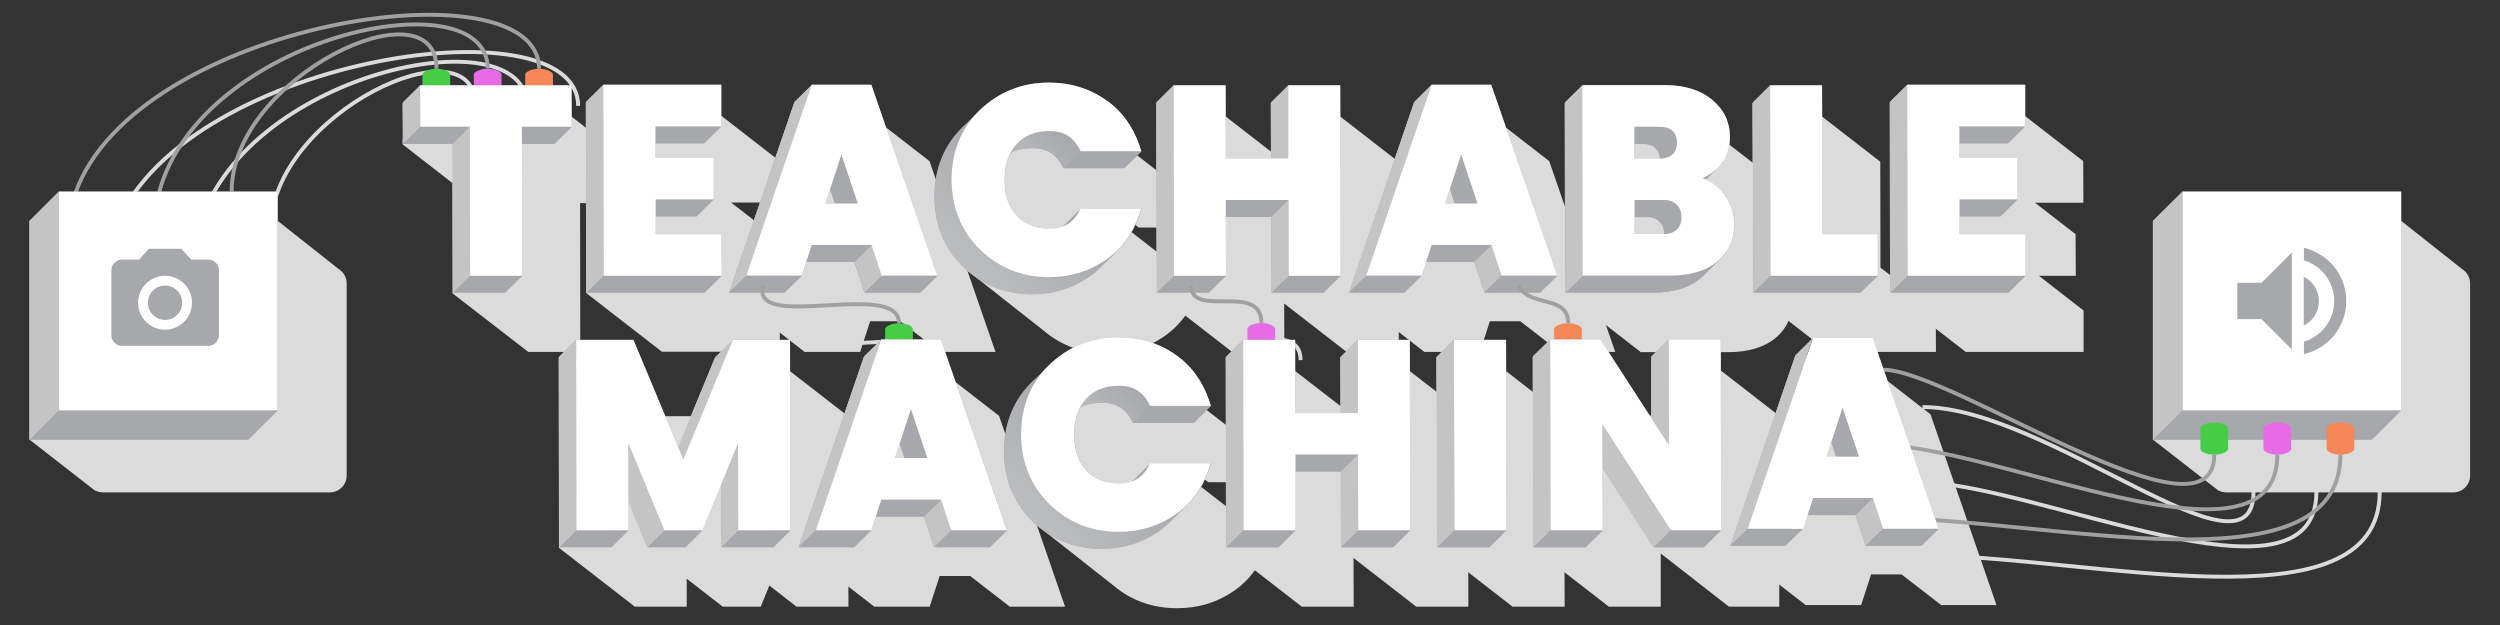 <?xml version="1.0" encoding="utf-8"?>
<!-- Generator: Adobe Illustrator 19.0.0, SVG Export Plug-In . SVG Version: 6.00 Build 0)  -->
<svg version="1.1" id="Layer_1" xmlns="http://www.w3.org/2000/svg" xmlns:xlink="http://www.w3.org/1999/xlink" x="0px" y="0px"
	 viewBox="498 -18.5 1280 320" style="enable-background:new 498 -18.5 1280 320;" xml:space="preserve">
<rect x="498" y="-18.5" width="1280" height="320" fill="#333333" stroke="none"/>
<style type="text/css">
	.st0{fill:#DBDBDB;}
	.st1{fill:#A6A8AB;}
	.st2{fill:#C4C4C4;}
	.st3{fill:none;stroke:#DBDBDB;stroke-width:2;stroke-miterlimit:10;}
	.st4{fill:#FFFFFF;}
	.st5{fill:#F68757;}
	.st6{fill:#E76BE4;}
	.st7{fill:#46CD46;}
	.st8{fill:url(#SVGID_1_);}
	.st9{fill:url(#SVGID_2_);}
	.st10{fill:url(#SVGID_3_);}
	.st11{fill:url(#SVGID_4_);}
	.st12{fill:#A7A9AC;}
	.st13{fill:none;stroke:#A0A0A0;stroke-width:2;stroke-miterlimit:10;}
</style>
<polygon class="st0" points="1409,292.1 1408.8,194.3 1370,164.2 1343.4,164.2 1343.4,194.3 1327.9,194.3 1308.4,164.2 
	1282.7,164.2 1282.9,262 1321.7,292.1 1348.3,292.1 1348.3,264.9 1383.2,292.1 "/>
<path class="st0" d="M1520.2,291.3l-33.8-97.7l-38.8-30.1h-30.4l-33.5,97.7l38.8,30.1h28.4l5.1-15.7h15.6l20.3,15.7L1520.2,291.3
	L1520.2,291.3z"/>
<g>
	<path class="st1" d="M1447.9,163.2l33.8,97.7h-28.5l-5.2-15.7h-30.6l-5.1,15.7h-28.4l33.5-97.7
		C1417.4,163.2,1447.9,163.2,1447.9,163.2z M1424.4,224h16.6l-8.4-25.1L1424.4,224"/>
</g>
<g>
	<polygon class="st1" points="1456.8,154.5 1490.6,252.3 1481.8,260.9 1447.9,163.2 	"/>
</g>
<g>
	<polygon class="st1" points="1449.8,215.3 1440.9,224 1432.7,198.9 1441.4,190.2 	"/>
</g>
<g>
	<polygon class="st1" points="1441.4,190.2 1433.2,215.3 1424.4,224 1432.7,198.9 	"/>
</g>
<g>
	<polygon class="st2" points="1462.1,252.3 1453.2,260.9 1448.1,245.2 1456.8,236.5 	"/>
</g>
<g>
	<polygon class="st1" points="1490.6,252.3 1481.8,260.9 1453.2,260.9 1462.1,252.3 	"/>
</g>
<g>
	<polygon class="st1" points="1456.8,236.5 1448.1,245.2 1417.4,245.2 1426.2,236.5 	"/>
</g>
<g>
	<polygon class="st2" points="1392.8,252.3 1383.9,260.9 1417.4,163.2 1426.2,154.5 	"/>
</g>
<g>
	<polygon class="st1" points="1421.1,252.3 1412.2,260.9 1383.9,260.9 1392.8,252.3 	"/>
</g>
<g id="Layer_2">
</g>
<path class="st0" d="M1249.8,292.1l-0.2-97.5l-38.8-30.1h-26.6l0.1,24.9l-32.2-24.9h-26.6l0.2,97.5l38.8,30.1h26.6l-0.1-24.9
	l32.1,24.9H1249.8z"/>
<g>
	<path class="st0" d="M1727.4,94.6h-127.1v112l33.3,25.9c1.3,0.7,2.8,1.1,4.3,1.1h116.2c4.8,0,8.6-3.9,8.6-8.6v-98.4
		c0-3.1-1.7-5.9-4.3-7.5L1727.4,94.6z"/>
</g>
<polygon class="st0" points="820.4,85.5 820.4,64.3 781.6,34.2 704.1,34.2 704.2,52.3 704.1,52.3 704.1,55.4 729.6,75.2 
	729.7,131.7 768.5,161.7 795.1,161.7 795,85.5 "/>
<path class="st0" d="M897.2,140.5l-22.9-17.8h18.9v-21.3l-20.9-16.2h24.8V63.9l-38.8-30.1h-60.4l0.2,97.7l38.8,30.1h60.4
	L897.2,140.5z"/>
<path class="st0" d="M1007.7,161.7L973.9,64l-38.8-30.1h-30.4l-33.5,97.7l38.8,30.1h28.4l5.1-15.7H959l20.3,15.7L1007.7,161.7
	L1007.7,161.7z"/>
<path class="st0" d="M1325,161.7L1291.2,64l-38.8-30.1H1222l-33.5,97.7l38.8,30.1h28.4l5.1-15.7h15.6l20.3,15.7L1325,161.7
	L1325,161.7z"/>
<path class="st0" d="M1214.2,161.7l-0.2-97.4l-38.8-30.1h-26.6l0.1,24.9l-32.1-24.9H1090l0.2,97.5l38.8,30.1h26.6l-0.1-24.9
	l32.1,24.9h26.6V161.7z"/>
<path class="st0" d="M1365.5,41.6c-6-4.9-14-7.4-23.9-7.4h-42.5l0.2,97.5l38.8,30.1h44.7c10.2,0,18.2-2.4,24-7
	c5.9-4.8,8.9-11.3,8.9-19.3c0-6.3-2.1-11.9-6.1-16.6c-1.6-1.8-3.4-3.4-5.4-4.7c-1.1-1-2.3-1.9-3.5-2.7l-0.1-0.1
	c8.5-4.4,12.9-11.3,12.8-20.6c0-7.7-3.1-14.1-9.2-19.1L1365.5,41.6z"/>
<polygon class="st0" points="1434.2,161.7 1489.2,161.7 1489.1,140.5 1460.8,118.5 1460.7,64.3 1421.9,34.2 1395.2,34.2 
	1395.5,131.7 "/>
<g>
	<g>
		<polygon class="st0" points="1272.4,292.1 1299.1,292.1 1298.8,194.6 1260.1,164.5 1233.4,164.5 1233.6,262 		"/>
	</g>
</g>
<g>
	<path class="st0" d="M640.2,94.6H513.1v112l33.3,25.9c1.3,0.7,2.8,1.1,4.3,1.1h116.2c4.8,0,8.6-3.9,8.6-8.6v-98.4
		c0-3.1-1.7-5.9-4.3-7.5L640.2,94.6z"/>
</g>
<path class="st0" d="M1032.5,150.9c9.1,7.7,20,11.6,32.6,11.6c10.7,0,20.4-2.9,28.7-8.6c8.4-5.7,14.3-13.8,17.6-23.9l0.8-2.6
	l-38.8-30.1h-27.2c0.6-1,1.4-2,2.2-2.9c2.1-2.3,4.6-4,7.4-5.1h13.4l11.9,8.7h31l-0.8-2.6c-3.3-10-9.1-17.9-17.2-23.6l-39.2-30.4
	c-8.4-5.7-18-8.6-28.7-8.6c-13.8,0-25.7,4.7-35.3,14.1s-14.4,21.4-14.4,35.7s4.9,26.4,14.6,35.7L1032.5,150.9z"/>
<path class="st0" d="M1068.1,281.3c9.1,7.7,20,11.6,32.6,11.6c10.7,0,20.4-2.9,28.7-8.6c8.4-5.7,14.3-13.8,17.6-23.9l0.8-2.6
	l-38.8-30.1h-27.2c0.6-1,1.4-2,2.2-2.9c2.1-2.3,4.6-4,7.4-5.1h13.4l11.9,8.7h31l-0.8-2.6c-3.3-10-9.1-17.9-17.2-23.6l-39.2-30.4
	c-8.4-5.7-18-8.6-28.7-8.6c-13.8,0-25.7,4.7-35.3,14.1c-9.6,9.4-14.4,21.4-14.4,35.7s4.9,26.4,14.6,35.7L1068.1,281.3z"/>
<polygon class="st0" points="1541.9,122.7 1560.8,122.7 1560.7,101.4 1539.9,85.3 1564.7,85.3 1564.6,64 1525.8,33.9 1465.5,33.9 
	1465.7,131.7 1504.5,161.7 1564.8,161.7 1564.8,140.5 "/>
<path class="st0" d="M932.4,292.1l-0.2-97.5l-38.8-30.1h-29.3l-12.4,30.1h-25.9l-12.5-30.1H784l0.2,97.5l38.8,30.1h26.6v-14.3
	l18.4,14.3h19.5l4.4-10.8l13.9,10.8H932.4z"/>
<path class="st0" d="M1043.3,292.1l-33.8-97.7l-38.8-30.1h-30.4L906.8,262l38.8,30.1H974l5.1-15.7h15.6l20.3,15.7H1043.3z"/>
<g>
	<g>
		<g>
			<path class="st3" d="M1482.3,265.9c84,0,234.1,39.7,234.1-32.5"/>
		</g>
		<g>
			<path class="st3" d="M1478.2,228.1c61.4,0,205.8,71,205.8,5.2"/>
		</g>
		<g>
			<path class="st3" d="M1482.3,189.9c63.8,0,169.5,94.2,169.5,43.5"/>
		</g>
		<g>
			<path class="st3" d="M908.8,146.7c-6.7,24.3,69.6-3.4,69.6,19.4"/>
		</g>
		<g>
			<path class="st3" d="M1127.9,146.7c0,17.3,36-1.9,36,19.2"/>
		</g>
		<g>
			<path class="st3" d="M1295.6,146.7c5.3,11.7,25.3,4.4,25.3,19.4"/>
		</g>
		<g>
			<path class="st3" d="M556.5,100C587.3,11.6,794-19.6,794,35.7"/>
		</g>
		<g>
			<path class="st3" d="M599.3,100c21-81.2,168.5-112,168.5-64.3"/>
		</g>
		<g>
			<path class="st3" d="M636.6,98.7c0-58.9,104.9-108,104.9-62.9"/>
		</g>
	</g>
</g>
<g>
	<polygon class="st1" points="1712.4,206.7 1600.3,206.7 1600.3,94.6 1615.4,79.6 1727.4,79.6 1727.4,191.7 	"/>
	<rect x="1615.4" y="79.6" class="st4" width="112" height="112"/>
	<polygon class="st2" points="1615.4,79.6 1600.3,94.6 1600.3,206.7 1615.4,191.7 	"/>
</g>
<path class="st5" d="M1696.3,197.8c-3.9,0-7.1,1.6-7.1,3v1v8.5v1c0,1.4,3.2,3,7.1,3s7.1-1.6,7.1-3v-1v-8.5v-1
	C1703.4,199.4,1700.2,197.8,1696.3,197.8z"/>
<path class="st5" d="M1300.8,147c-3.9,0-7.1,1.6-7.1,3v1v8.5v1c0,1.4,3.2,3,7.1,3c3.9,0,7.1-1.6,7.1-3v-1V151v-1
	C1308,148.6,1304.8,147,1300.8,147z"/>
<path class="st6" d="M1664,197.8c-3.9,0-7.1,1.6-7.1,3v1v8.5v1c0,1.4,3.2,3,7.1,3s7.1-1.6,7.1-3v-1v-8.5v-1
	C1671.1,199.4,1668,197.8,1664,197.8z"/>
<path class="st6" d="M1143.8,146.9c-3.9,0-7.1,1.6-7.1,3v1v8.5v1c0,1.4,3.2,3,7.1,3c3.9,0,7.1-1.6,7.1-3v-1v-8.5v-1
	C1150.9,148.5,1147.7,146.9,1143.8,146.9z"/>
<path class="st7" d="M1631.7,197.8c-3.9,0-7.1,1.6-7.1,3v1v8.5v1c0,1.4,3.2,3,7.1,3s7.1-1.6,7.1-3v-1v-8.5v-1
	C1638.9,199.4,1635.7,197.8,1631.7,197.8z"/>
<path class="st5" d="M774,16.7c-3.9,0-7.1,1.6-7.1,3v1v8.5v1c0,1.4,3.2,3,7.1,3s7.1-1.6,7.1-3v-1v-8.5v-1
	C781.1,18.3,777.9,16.7,774,16.7z"/>
<path class="st6" d="M747.7,16.7c-3.9,0-7.1,1.6-7.1,3v1v8.5v1c0,1.4,3.2,3,7.1,3c3.9,0,7.1-1.6,7.1-3v-1v-8.5v-1
	C754.8,18.3,751.6,16.7,747.7,16.7z"/>
<path class="st7" d="M721.4,16.7c-3.9,0-7.1,1.6-7.1,3v1v8.5v1c0,1.4,3.2,3,7.1,3c3.9,0,7.1-1.6,7.1-3v-1v-8.5v-1
	C728.6,18.3,725.4,16.7,721.4,16.7z"/>
<path class="st7" d="M958.3,147c-3.9,0-7.1,1.6-7.1,3v1v8.5v1c0,1.4,3.2,3,7.1,3s7.1-1.6,7.1-3v-1V151v-1
	C965.4,148.6,962.2,147,958.3,147z"/>
<path id="XMLID_1_" class="st1" d="M1643.5,126.3v18.6h12.4l15.5,15.5v-49.6l-15.5,15.5L1643.5,126.3L1643.5,126.3z M1685.3,135.7
	c0-5.5-3.2-10.2-7.8-12.5v25C1682.2,145.9,1685.3,141.1,1685.3,135.7z M1677.6,108.4v6.4c9,2.7,15.5,11,15.5,20.8
	s-6.5,18.2-15.5,20.8v6.4c12.4-2.8,21.7-13.9,21.7-27.2S1690,111.3,1677.6,108.4z"/>
<g>
	<polygon class="st1" points="781.8,33.9 781.9,55.1 756.4,55.1 756.6,131.3 729.9,131.3 729.8,55.1 704.4,55.1 704.3,33.9 	"/>
</g>
<g>
	<polygon class="st1" points="790.6,25.2 790.7,46.4 781.9,55.1 781.8,33.9 	"/>
</g>
<g>
	<polygon class="st1" points="790.7,46.4 781.9,55.1 756.4,55.1 765.2,46.4 	"/>
</g>
<g>
	<polygon class="st1" points="713.1,25.2 790.6,25.2 781.8,33.9 704.3,33.9 	"/>
</g>
<g>
	<polygon class="st1" points="738.6,46.4 729.8,55.1 704.4,55.1 713.2,46.4 	"/>
</g>
<g>
	<polygon class="st2" points="713.2,46.4 704.4,55.1 704.3,33.9 713.1,25.2 	"/>
</g>
<g>
	<polygon class="st1" points="765.2,46.4 765.4,122.7 756.6,131.3 756.4,55.1 	"/>
</g>
<g>
	<polygon class="st1" points="765.4,122.7 756.6,131.3 729.9,131.3 738.7,122.7 	"/>
</g>
<g>
	<polygon class="st2" points="738.7,122.7 729.9,131.3 729.8,55.1 738.6,46.4 	"/>
</g>
<g>
	<polygon class="st1" points="858.5,33.6 858.5,54.9 824.8,54.9 824.8,71 854.6,71 854.6,92.3 824.9,92.3 824.9,110.1 858.6,110.1 
		858.7,131.3 798.3,131.3 798.1,33.6 	"/>
</g>
<g>
	<polygon class="st1" points="867.3,24.9 867.3,46.2 858.5,54.9 858.5,33.6 	"/>
</g>
<g>
	<polygon class="st1" points="867.3,46.2 858.5,54.9 824.8,54.9 833.6,46.2 	"/>
</g>
<g>
	<polygon class="st1" points="806.9,24.9 867.3,24.9 858.5,33.6 798.1,33.6 	"/>
</g>
<g>
	<polygon class="st1" points="863.4,62.4 863.4,83.6 854.6,92.3 854.6,71 	"/>
</g>
<g>
	<polygon class="st1" points="833.6,46.2 833.6,62.4 824.8,71 824.8,54.9 	"/>
</g>
<g>
	<polygon class="st1" points="833.6,62.4 863.4,62.4 854.6,71 824.8,71 	"/>
</g>
<g>
	<polygon class="st1" points="863.4,83.6 854.6,92.3 824.9,92.3 833.7,83.6 	"/>
</g>
<g>
	<polygon class="st1" points="867.4,101.4 867.5,122.7 858.7,131.3 858.6,110.1 	"/>
</g>
<g>
	<polygon class="st1" points="833.7,101.4 867.4,101.4 858.6,110.1 824.9,110.1 	"/>
</g>
<g>
	<polygon class="st1" points="833.7,83.6 833.7,101.4 824.9,110.1 824.9,92.3 	"/>
</g>
<g>
	<polygon class="st1" points="867.5,122.7 858.7,131.3 798.3,131.3 807.1,122.7 	"/>
</g>
<g>
	<polygon class="st2" points="807.1,122.7 798.3,131.3 798.1,33.6 806.9,24.9 	"/>
</g>
<g>
	<path class="st1" d="M1026.3,32.5c10.7,0,20.4,2.9,28.7,8.6c8.4,5.7,14.3,13.8,17.7,23.9l0.8,2.6h-31l-0.6-1.1
		c-3.2-6.2-8.2-9.2-15.3-9.2c-7.3,0-12.8,2.2-16.9,6.7c-4.1,4.5-6.2,10.6-6.2,18.3c0,7.6,2.1,13.8,6.2,18.3c4.1,4.5,9.7,6.7,17,6.7
		c7.1,0,12-3,15.2-9.2l0.5-1.1h31l-0.8,2.6c-3.3,10.1-9.2,18.2-17.6,23.9c-8.3,5.7-18,8.6-28.7,8.6c-13.8,0-25.7-4.7-35.3-14.1
		s-14.5-21.4-14.6-35.7c0-14.3,4.8-26.4,14.4-35.7C1000.6,37.3,1012.5,32.5,1026.3,32.5z"/>
</g>
<g>
	<polygon class="st1" points="1081.5,56.4 1082.4,59 1073.6,67.6 1072.7,65.1 	"/>
</g>
<g>
	<path class="st1" d="M1035.1,23.8c10.7,0,20.4,2.9,28.7,8.6c8.4,5.7,14.3,13.8,17.7,23.9l-8.8,8.7c-3.3-10.1-9.3-18.2-17.7-23.9
		s-18-8.6-28.7-8.6L1035.1,23.8z"/>
</g>
<g>
	<polygon class="st1" points="1082.4,59 1073.6,67.6 1042.6,67.6 1051.4,59 	"/>
</g>
<g>
	<polygon class="st1" points="1082.5,88.3 1081.6,90.9 1072.8,99.6 1073.7,97 	"/>
</g>
<linearGradient id="SVGID_1_" gradientUnits="userSpaceOnUse" x1="1019.704" y1="210.024" x2="1043.183" y2="233.503" gradientTransform="matrix(1 0 0 -1 0 282.38)">
	<stop  offset="0" style="stop-color:#BBBDBF"/>
	<stop  offset="1" style="stop-color:#A6A8AB"/>
</linearGradient>
<path class="st8" d="M1050.8,57.9c-3.2-6.2-8.2-9.2-15.3-9.2c-6.9,0-12.2,1.9-16.2,5.9l-8.8,8.7c4-4,9.3-5.9,16.2-5.9
	c7.1,0,12,3,15.3,9.2l0.6,1.1l8.8-8.7L1050.8,57.9z"/>
<g>
	<polygon class="st1" points="1051.5,88.3 1082.5,88.3 1073.7,97 1042.7,97 	"/>
</g>
<g>
	<polygon class="st1" points="1050.9,89.4 1042.1,98.1 1042.7,97 1051.5,88.3 	"/>
</g>
<g>
	<path class="st1" d="M999.8,37.9c9.6-9.3,21.4-14.1,35.3-14.1l-8.8,8.7c-13.8,0-25.7,4.7-35.3,14.1C993.7,44,997.2,40.5,999.8,37.9
		z"/>
</g>
<g>
	<path class="st1" d="M1061.4,118.4c5.2-5.1,9-11.4,11.4-18.8l8.8-8.7c-2.4,7.4-6.2,13.7-11.4,18.8
		C1067.6,112.4,1064.1,115.8,1061.4,118.4z"/>
</g>
<g>
	<path class="st1" d="M1047.5,94.2l-8.8,8.7c1.3-1.3,2.5-2.9,3.4-4.8l8.8-8.7C1049.9,91.3,1048.8,92.9,1047.5,94.2z"/>
</g>
<g>
	<path class="st1" d="M1019.4,54.6c-0.3,0.3-0.5,0.5-0.8,0.8c-4.1,4.5-6.2,10.6-6.2,18.3c0,7.6,2.1,13.8,6.2,18.3
		c4.1,4.5,9.7,6.7,17,6.7c4.9,0,8.8-1.4,11.8-4.4l-8.8,8.7c-3,3-6.9,4.4-11.8,4.4c-7.3,0-12.8-2.2-17-6.7
		c-4.1-4.5-6.2-10.6-6.2-18.3c0-7.6,2.1-13.8,6.2-18.3c0.2-0.3,0.5-0.5,0.8-0.8C1013.2,60.7,1016.8,57.2,1019.4,54.6z"/>
</g>
<g>
	
		<linearGradient id="SVGID_2_" gradientUnits="userSpaceOnUse" x1="990.971" y1="164.545" x2="1035.323" y2="208.897" gradientTransform="matrix(1 0 0 -1 0 282.38)">
		<stop  offset="0" style="stop-color:#BBBDBF"/>
		<stop  offset="1" style="stop-color:#A6A8AB"/>
	</linearGradient>
	<path class="st9" d="M1070.2,109.8l-8.8,8.7c-1.9,1.9-3.9,3.6-6.2,5.1c-8.3,5.7-18,8.6-28.7,8.6c-13.8,0-25.7-4.7-35.3-14.1
		c-9.6-9.4-14.5-21.4-14.6-35.7c0-14.3,4.8-26.4,14.4-35.7l8.8-8.7c-9.6,9.4-14.4,21.4-14.4,35.7s4.9,26.4,14.6,35.7
		c9.6,9.4,21.5,14.1,35.3,14.1c10.7,0,20.4-2.9,28.7-8.6C1066.3,113.3,1068.3,111.6,1070.2,109.8z"/>
</g>
<g>
	<path class="st1" d="M935.3,33.6l33.8,97.7h-28.5l-5.2-15.7h-30.6l-5.1,15.7h-28.4l33.5-97.7C904.8,33.6,935.3,33.6,935.3,33.6z
		 M911.8,94.4h16.6L920,69.3L911.8,94.4"/>
</g>
<g>
	<polygon class="st1" points="913.7,24.9 944.1,24.9 935.3,33.6 904.9,33.6 	"/>
</g>
<g>
	<polygon class="st1" points="944.1,24.9 977.9,122.7 969.2,131.3 935.3,33.6 	"/>
</g>
<g>
	<polygon class="st1" points="937.2,85.7 928.4,94.4 920,69.3 928.8,60.6 	"/>
</g>
<g>
	<polygon class="st1" points="928.8,60.6 920.6,85.7 911.8,94.4 920,69.3 	"/>
</g>
<g>
	<polygon class="st1" points="920.6,85.7 937.2,85.7 928.4,94.4 911.8,94.4 	"/>
</g>
<g>
	<polygon class="st2" points="949.5,122.7 940.7,131.3 935.5,115.6 944.3,106.9 	"/>
</g>
<g>
	<polygon class="st1" points="977.9,122.7 969.2,131.3 940.7,131.3 949.5,122.7 	"/>
</g>
<g>
	<polygon class="st1" points="944.3,106.9 935.5,115.6 904.8,115.6 913.6,106.9 	"/>
</g>
<g>
	<polygon class="st1" points="913.6,106.9 908.5,122.7 899.7,131.3 904.8,115.6 	"/>
</g>
<g>
	<polygon class="st2" points="880.1,122.7 871.3,131.3 904.9,33.6 913.7,24.9 	"/>
</g>
<g>
	<polygon class="st1" points="908.5,122.7 899.7,131.3 871.3,131.3 880.1,122.7 	"/>
</g>
<g>
	<polygon class="st1" points="1175.4,33.9 1175.6,131.3 1149,131.3 1148.9,92.6 1116.9,92.6 1116.9,131.3 1090.3,131.3 1090.1,33.9 
		1116.7,33.9 1116.8,71.3 1148.9,71.3 1148.8,33.9 	"/>
</g>
<g>
	<polygon class="st1" points="1157.6,25.2 1184.2,25.2 1175.4,33.9 1148.8,33.9 	"/>
</g>
<g>
	<polygon class="st2" points="1157.6,62.6 1148.9,71.3 1148.8,33.9 1157.6,25.2 	"/>
</g>
<g>
	<polygon class="st1" points="1098.9,25.2 1125.5,25.2 1116.7,33.9 1090.1,33.9 	"/>
</g>
<g>
	<polygon class="st1" points="1125.6,62.6 1157.6,62.6 1148.9,71.3 1116.8,71.3 	"/>
</g>
<g>
	<polygon class="st1" points="1125.5,25.2 1125.6,62.6 1116.8,71.3 1116.7,33.9 	"/>
</g>
<g>
	<polygon class="st1" points="1184.2,25.2 1184.4,122.7 1175.6,131.3 1175.4,33.9 	"/>
</g>
<g>
	<polygon class="st1" points="1157.7,83.9 1148.9,92.6 1116.9,92.6 1125.6,83.9 	"/>
</g>
<g>
	<polygon class="st1" points="1184.4,122.7 1175.6,131.3 1149,131.3 1157.8,122.7 	"/>
</g>
<g>
	<polygon class="st2" points="1157.8,122.7 1149,131.3 1148.9,92.6 1157.7,83.9 	"/>
</g>
<g>
	<polygon class="st1" points="1125.6,83.9 1125.7,122.7 1116.9,131.3 1116.9,92.6 	"/>
</g>
<g>
	<polygon class="st1" points="1125.7,122.7 1116.9,131.3 1090.3,131.3 1099.1,122.7 	"/>
</g>
<g>
	<polygon class="st2" points="1099.1,122.7 1090.3,131.3 1090.1,33.9 1098.9,25.2 	"/>
</g>
<g>
	<path class="st1" d="M1252.7,33.6l33.8,97.7H1258l-5.2-15.7h-30.6l-5.1,15.7h-28.4l33.5-97.7C1222.2,33.6,1252.7,33.6,1252.7,33.6z
		 M1229.2,94.4h16.6l-8.4-25.1L1229.2,94.4"/>
</g>
<g>
	<polygon class="st1" points="1231,24.9 1261.5,24.9 1252.7,33.6 1222.2,33.6 	"/>
</g>
<g>
	<polygon class="st1" points="1261.5,24.9 1295.3,122.7 1286.5,131.3 1252.7,33.6 	"/>
</g>
<g>
	<polygon class="st1" points="1254.5,85.7 1245.7,94.4 1237.4,69.3 1246.2,60.6 	"/>
</g>
<g>
	<polygon class="st1" points="1246.2,60.6 1237.9,85.7 1229.2,94.4 1237.4,69.3 	"/>
</g>
<g>
	<polygon class="st1" points="1237.9,85.7 1254.5,85.7 1245.7,94.4 1229.2,94.4 	"/>
</g>
<g>
	<polygon class="st2" points="1266.8,122.7 1258,131.3 1252.8,115.6 1261.6,106.9 	"/>
</g>
<g>
	<polygon class="st1" points="1295.3,122.7 1286.5,131.3 1258,131.3 1266.8,122.7 	"/>
</g>
<g>
	<polygon class="st1" points="1261.6,106.9 1252.8,115.6 1222.2,115.6 1231,106.9 	"/>
</g>
<g>
	<polygon class="st1" points="1231,106.9 1225.8,122.7 1217,131.3 1222.2,115.6 	"/>
</g>
<g>
	<polygon class="st2" points="1197.5,122.7 1188.7,131.3 1222.2,33.6 1231,24.9 	"/>
</g>
<g>
	<polygon class="st1" points="1225.8,122.7 1217,131.3 1188.7,131.3 1197.5,122.7 	"/>
</g>
<g>
	<path class="st1" d="M1371,88.4c4,4.7,6.1,10.3,6.1,16.6c0,8-3,14.5-8.9,19.3c-5.8,4.7-13.8,7-24,7h-44.7l-0.2-97.5h42.5
		c9.9,0,17.9,2.5,23.9,7.4c6.1,5,9.2,11.4,9.2,19.1c0,9.6-4.6,16.7-13.9,21.1C1365,82.9,1368.3,85.2,1371,88.4z M1347.7,107.8
		c1.6-1.5,2.4-3.5,2.4-6.3s-0.8-4.9-2.4-6.5c-1.6-1.6-3.6-2.4-6.2-2.4h-15.4V110h15.2C1343.9,110.1,1346,109.3,1347.7,107.8
		 M1326,55.1v16.3h13c2.8,0,5-0.7,6.6-2.1c1.5-1.3,2.3-3.3,2.3-6c0-2.8-0.8-4.8-2.3-6.1c-1.6-1.4-3.8-2.1-6.6-2.1H1326"/>
</g>
<g>
	<path class="st1" d="M1368.6,76.2c4.2-4.1,6.3-9.4,6.3-15.9c0-7.7-3.1-14.1-9.2-19.1c-6-4.9-14-7.4-23.9-7.4l8.8-8.7
		c9.9,0,17.9,2.5,23.9,7.4c6.1,5,9.2,11.4,9.2,19.1c0,6.5-2.1,11.8-6.3,15.9C1374.8,70.2,1371.3,73.6,1368.6,76.2z"/>
</g>
<g>
	<path class="st1" d="M1377.4,67.6l-8.8,8.7c-2,2-4.6,3.7-7.6,5.2l8.8-8.7C1372.9,71.3,1375.4,69.6,1377.4,67.6z"/>
</g>
<g>
	<path class="st1" d="M1369.8,72.7c3.9,1.5,7.3,3.8,10,7l-8.8,8.7c-2.7-3.2-6.1-5.5-10-7C1363.7,78.8,1367.2,75.3,1369.8,72.7z"/>
</g>
<g>
	<path class="st1" d="M1354.7,60.4l-8.8,8.7c1.3-1.3,2-3.2,1.9-5.7c0-2.8-0.8-4.8-2.3-6.1c-1.6-1.4-3.8-2.1-6.6-2.1l8.8-8.7
		c2.8,0,5,0.7,6.6,2.1c1.6,1.3,2.3,3.4,2.3,6.1C1356.7,57.2,1356,59.1,1354.7,60.4z"/>
</g>
<g>
	<polygon class="st1" points="1347.7,46.4 1338.9,55.1 1326,55.1 1334.8,46.4 	"/>
</g>
<g>
	<path class="st1" d="M1345.9,69.1c-0.1,0.1-0.2,0.2-0.3,0.3c-1.6,1.4-3.8,2.1-6.6,2.1l8.8-8.7c2.8,0,5-0.7,6.6-2.1
		c0.1-0.1,0.2-0.2,0.3-0.3C1352.1,63,1348.6,66.5,1345.9,69.1z"/>
</g>
<g>
	<polygon class="st1" points="1308.1,25.2 1350.6,25.2 1341.8,33.9 1299.3,33.9 	"/>
</g>
<g>
	<polygon class="st1" points="1334.8,46.4 1334.9,62.8 1326.1,71.4 1326,55.1 	"/>
</g>
<g>
	<polygon class="st1" points="1334.9,62.8 1347.8,62.8 1339,71.4 1326.1,71.4 	"/>
</g>
<g>
	<path class="st1" d="M1370.2,122.6c4.6-4.6,7-10.5,7-17.6c0-6.3-2.1-11.9-6.1-16.6l8.8-8.7c4,4.7,6.1,10.3,6.1,16.6
		c0,7.1-2.3,13-7,17.6C1376.3,116.5,1372.8,120,1370.2,122.6z"/>
</g>
<g>
	<path class="st1" d="M1356.7,98.9l-8.8,8.7c1.5-1.5,2.2-3.5,2.2-6.1c0-2.8-0.8-4.9-2.4-6.5c-1.6-1.6-3.6-2.4-6.2-2.4l8.8-8.7
		c2.6,0,4.6,0.8,6.2,2.4c1.6,1.6,2.4,3.7,2.4,6.5C1358.9,95.5,1358.2,97.5,1356.7,98.9z"/>
</g>
<g>
	<path class="st1" d="M1347.9,107.6c-0.1,0.1-0.1,0.1-0.2,0.2l8.8-8.7c0.1-0.1,0.1-0.1,0.2-0.2C1354,101.5,1350.5,105,1347.9,107.6z
		"/>
</g>
<g>
	<polygon class="st1" points="1350.3,84 1341.5,92.7 1326.1,92.7 1334.9,84 	"/>
</g>
<g>
	<path class="st1" d="M1350.1,101.4c2.6,0,4.7-0.7,6.4-2.3l-8.8,8.7c-1.7,1.5-3.8,2.3-6.4,2.3L1350.1,101.4z"/>
</g>
<g>
	<polygon class="st1" points="1334.9,84 1334.9,101.4 1326.2,110.1 1326.1,92.7 	"/>
</g>
<g>
	<polygon class="st1" points="1334.9,101.4 1350.1,101.4 1341.3,110.1 1326.2,110.1 	"/>
</g>
<g>
	<path class="st1" d="M1379,113.9l-8.8,8.7c-0.6,0.6-1.2,1.2-1.9,1.7c-5.8,4.7-13.8,7-24,7l8.8-8.7c10.2,0,18.2-2.4,24-7
		C1377.7,115.1,1378.4,114.5,1379,113.9z"/>
</g>
<g>
	<polygon class="st1" points="1353.1,122.7 1344.3,131.3 1299.6,131.3 1308.4,122.7 	"/>
</g>
<g>
	<polygon class="st2" points="1308.4,122.7 1299.6,131.3 1299.3,33.9 1308.1,25.2 	"/>
</g>
<g>
	<polygon class="st1" points="1422.1,33.9 1422.3,110.1 1450.6,110.1 1450.6,131.3 1395.7,131.3 1395.5,33.9 	"/>
</g>
<g>
	<polygon class="st1" points="1404.3,25.2 1430.9,25.2 1422.1,33.9 1395.5,33.9 	"/>
</g>
<g>
	<polygon class="st1" points="1459.4,101.4 1459.4,122.7 1450.6,131.3 1450.6,110.1 	"/>
</g>
<g>
	<polygon class="st1" points="1430.9,25.2 1431.1,101.4 1422.3,110.1 1422.1,33.9 	"/>
</g>
<g>
	<polygon class="st1" points="1431.1,101.4 1459.4,101.4 1450.6,110.1 1422.3,110.1 	"/>
</g>
<g>
	<polygon class="st1" points="1459.4,122.7 1450.6,131.3 1395.7,131.3 1404.5,122.7 	"/>
</g>
<g>
	<polygon class="st2" points="1404.5,122.7 1395.7,131.3 1395.5,33.9 1404.3,25.2 	"/>
</g>
<g>
	<polygon class="st1" points="1526.1,33.6 1526.1,54.9 1492.4,54.9 1492.4,71 1522.2,71 1522.2,92.3 1492.5,92.3 1492.5,110.1 
		1526.3,110.1 1526.3,131.3 1465.9,131.3 1465.7,33.6 	"/>
</g>
<g>
	<polygon class="st1" points="1534.9,24.9 1534.9,46.2 1526.1,54.9 1526.1,33.6 	"/>
</g>
<g>
	<polygon class="st1" points="1534.9,46.2 1526.1,54.9 1492.4,54.9 1501.2,46.2 	"/>
</g>
<g>
	<polygon class="st1" points="1474.5,24.9 1534.9,24.9 1526.1,33.6 1465.7,33.6 	"/>
</g>
<g>
	<polygon class="st1" points="1531,62.4 1531,83.6 1522.2,92.3 1522.2,71 	"/>
</g>
<g>
	<polygon class="st1" points="1501.2,46.2 1501.2,62.4 1492.4,71 1492.4,54.9 	"/>
</g>
<g>
	<polygon class="st1" points="1501.2,62.4 1531,62.4 1522.2,71 1492.4,71 	"/>
</g>
<g>
	<polygon class="st1" points="1531,83.6 1522.2,92.3 1492.5,92.3 1501.3,83.6 	"/>
</g>
<g>
	<polygon class="st1" points="1535.1,101.4 1535.1,122.7 1526.3,131.3 1526.3,110.1 	"/>
</g>
<g>
	<polygon class="st1" points="1501.3,101.4 1535.1,101.4 1526.3,110.1 1492.5,110.1 	"/>
</g>
<g>
	<polygon class="st1" points="1501.3,83.6 1501.3,101.4 1492.5,110.1 1492.5,92.3 	"/>
</g>
<g>
	<polygon class="st1" points="1535.1,122.7 1526.3,131.3 1465.9,131.3 1474.7,122.7 	"/>
</g>
<g>
	<polygon class="st2" points="1474.7,122.7 1465.9,131.3 1465.7,33.6 1474.5,24.9 	"/>
</g>
<g>
	<polygon class="st1" points="876,253 867.3,261.7 867.2,216.9 875.9,208.3 	"/>
</g>
<g>
	<polygon class="st2" points="893.7,164.2 893.9,261.7 867.3,261.7 867.2,216.9 848.9,261.7 829.4,261.7 810.9,216.9 811,261.7 
		784.4,261.7 784.2,164.2 813.5,164.2 839.1,225.5 864.4,164.2 	"/>
</g>
<g>
	<polygon class="st1" points="873.2,155.5 902.5,155.5 893.7,164.2 864.4,164.2 	"/>
</g>
<g>
	<polygon class="st1" points="902.5,155.5 902.7,253 893.9,261.7 893.7,164.2 	"/>
</g>
<g>
	<polygon class="st1" points="793,155.5 822.3,155.5 813.5,164.2 784.2,164.2 	"/>
</g>
<g>
	<polygon class="st2" points="847.9,216.8 839.1,225.5 864.4,164.2 873.2,155.5 	"/>
</g>
<g>
	<polygon class="st1" points="822.3,155.5 847.9,216.8 839.1,225.5 813.5,164.2 	"/>
</g>
<g>
	<polygon class="st1" points="902.7,253 893.9,261.7 867.3,261.7 876,253 	"/>
</g>
<g>
	<polygon class="st1" points="875.9,208.3 857.7,253 848.9,261.7 867.2,216.9 	"/>
</g>
<g>
	<polygon class="st1" points="857.7,253 848.9,261.7 829.4,261.7 838.2,253 	"/>
</g>
<g>
	<polygon class="st2" points="838.2,253 829.4,261.7 810.9,216.9 819.7,208.3 	"/>
</g>
<g>
	<polygon class="st1" points="819.7,208.3 819.8,253 811,261.7 810.9,216.9 	"/>
</g>
<g>
	<polygon class="st2" points="793.2,253 784.4,261.7 784.2,164.2 793,155.5 	"/>
</g>
<g>
	<polygon class="st1" points="819.8,253 811,261.7 784.4,261.7 793.2,253 	"/>
</g>
<g>
	<path class="st1" d="M1061.9,162.9c10.7,0,20.4,2.9,28.7,8.6c8.4,5.7,14.3,13.8,17.7,23.9l0.8,2.6h-31l-0.6-1.1
		c-3.2-6.2-8.2-9.2-15.3-9.2c-7.3,0-12.8,2.2-16.9,6.7c-4.1,4.5-6.2,10.6-6.2,18.3c0,7.6,2.1,13.8,6.2,18.3c4.1,4.5,9.7,6.7,17,6.7
		c7.1,0,12-3,15.2-9.2l0.5-1.1h31l-0.8,2.6c-3.3,10.1-9.2,18.2-17.6,23.9c-8.3,5.7-18,8.6-28.7,8.6c-13.8,0-25.7-4.7-35.3-14.1
		c-9.6-9.4-14.5-21.4-14.6-35.7c0-14.3,4.8-26.4,14.4-35.7C1036.2,167.6,1048.1,162.9,1061.9,162.9z"/>
</g>
<g>
	<polygon class="st1" points="1117.2,186.7 1118,189.3 1109.2,198 1108.4,195.4 	"/>
</g>
<g>
	<path class="st1" d="M1070.7,154.2c10.7,0,20.4,2.9,28.7,8.6c8.4,5.7,14.3,13.8,17.7,23.9l-8.8,8.7c-3.3-10.1-9.3-18.2-17.7-23.9
		c-8.4-5.7-18-8.6-28.7-8.6L1070.7,154.2z"/>
</g>
<g>
	<polygon class="st1" points="1118,189.3 1109.2,198 1078.2,198 1087,189.3 	"/>
</g>
<g>
	<polygon class="st1" points="1118.1,218.7 1117.2,221.3 1108.4,229.9 1109.3,227.4 	"/>
</g>
<linearGradient id="SVGID_3_" gradientUnits="userSpaceOnUse" x1="1055.301" y1="79.721" x2="1078.768" y2="103.188" gradientTransform="matrix(1 0 0 -1 0 282.38)">
	<stop  offset="0" style="stop-color:#BBBDBF"/>
	<stop  offset="1" style="stop-color:#A6A8AB"/>
</linearGradient>
<path class="st10" d="M1086.4,188.2c-3.2-6.2-8.2-9.2-15.3-9.2c-6.8,0-12.1,1.9-16.2,5.9l-8.8,8.7c4-4,9.3-5.9,16.2-5.9
	c7.1,0,12,3,15.3,9.2l0.6,1.1l8.8-8.7L1086.4,188.2z"/>
<g>
	<polygon class="st1" points="1087.1,218.7 1118.1,218.7 1109.3,227.4 1078.3,227.4 	"/>
</g>
<g>
	<polygon class="st1" points="1086.5,219.7 1077.7,228.4 1078.3,227.4 1087.1,218.7 	"/>
</g>
<g>
	<path class="st1" d="M1035.5,168.3c9.6-9.3,21.4-14.1,35.3-14.1l-8.8,8.7c-13.8,0-25.7,4.7-35.3,14.1
		C1029.3,174.4,1032.8,170.9,1035.5,168.3z"/>
</g>
<g>
	<path class="st1" d="M1097,248.8c5.2-5.1,9-11.4,11.4-18.8l8.8-8.7c-2.4,7.4-6.2,13.7-11.4,18.8
		C1103.2,242.7,1099.7,246.2,1097,248.8z"/>
</g>
<g>
	<path class="st1" d="M1083.1,224.5l-8.8,8.7c1.3-1.3,2.5-2.9,3.4-4.8l8.8-8.7C1085.5,221.6,1084.4,223.2,1083.1,224.5z"/>
</g>
<g>
	<path class="st1" d="M1055,184.9c-0.3,0.3-0.5,0.5-0.8,0.8c-4.1,4.5-6.2,10.6-6.2,18.3c0,7.6,2.1,13.8,6.2,18.3
		c4.1,4.5,9.7,6.7,17,6.7c4.9,0,8.8-1.4,11.8-4.4l-8.8,8.7c-3,3-6.9,4.4-11.8,4.4c-7.3,0-12.8-2.2-17-6.7
		c-4.1-4.5-6.2-10.6-6.2-18.3c0-7.6,2.1-13.8,6.2-18.3c0.2-0.3,0.5-0.5,0.8-0.8C1048.9,191,1052.4,187.5,1055,184.9z"/>
</g>
<g>
	
		<linearGradient id="SVGID_4_" gradientUnits="userSpaceOnUse" x1="1026.574" y1="34.241" x2="1070.927" y2="78.593" gradientTransform="matrix(1 0 0 -1 0 282.38)">
		<stop  offset="0" style="stop-color:#BBBDBF"/>
		<stop  offset="1" style="stop-color:#A6A8AB"/>
	</linearGradient>
	<path class="st11" d="M1105.8,240.1l-8.8,8.7c-1.9,1.9-3.9,3.6-6.2,5.1c-8.3,5.7-18,8.6-28.7,8.6c-13.8,0-25.7-4.7-35.3-14.1
		c-9.6-9.4-14.5-21.4-14.6-35.7c0-14.3,4.8-26.4,14.4-35.7l8.8-8.7c-9.6,9.4-14.4,21.4-14.4,35.7s4.9,26.4,14.6,35.7
		c9.6,9.3,21.5,14.1,35.3,14.1c10.7,0,20.4-2.9,28.7-8.6C1101.9,243.7,1104,242,1105.8,240.1z"/>
</g>
<g>
	<path class="st1" d="M970.9,163.9l33.8,97.7h-28.5l-5.2-15.7h-30.6l-5.1,15.7h-28.4l33.5-97.7L970.9,163.9L970.9,163.9z
		 M947.4,224.7H964l-8.4-25.1L947.4,224.7"/>
</g>
<g>
	<polygon class="st1" points="949.3,155.3 979.7,155.3 970.9,163.9 940.5,163.9 	"/>
</g>
<g>
	<polygon class="st1" points="979.7,155.3 1013.6,253 1004.8,261.7 970.9,163.9 	"/>
</g>
<g>
	<polygon class="st1" points="972.8,216 964,224.7 955.7,199.6 964.5,190.9 	"/>
</g>
<g>
	<polygon class="st1" points="964.5,190.9 956.2,216 947.4,224.7 955.7,199.6 	"/>
</g>
<g>
	<polygon class="st1" points="956.2,216 972.8,216 964,224.7 947.4,224.7 	"/>
</g>
<g>
	<polygon class="st2" points="985.1,253 976.3,261.7 971.1,246 979.9,237.3 	"/>
</g>
<g>
	<polygon class="st1" points="1013.6,253 1004.8,261.7 976.3,261.7 985.1,253 	"/>
</g>
<g>
	<polygon class="st1" points="979.9,237.3 971.1,246 940.5,246 949.2,237.3 	"/>
</g>
<g>
	<polygon class="st1" points="949.2,237.3 944.1,253 935.3,261.7 940.5,246 	"/>
</g>
<g>
	<polygon class="st2" points="915.7,253 906.9,261.7 940.5,163.9 949.3,155.3 	"/>
</g>
<g>
	<polygon class="st1" points="944.1,253 935.3,261.7 906.9,261.7 915.7,253 	"/>
</g>
<g>
	<polygon class="st1" points="1211,164.2 1211.2,261.7 1184.6,261.7 1184.5,222.9 1152.5,222.9 1152.6,261.7 1125.9,261.7 
		1125.7,164.2 1152.3,164.2 1152.4,201.6 1184.5,201.6 1184.4,164.2 	"/>
</g>
<g>
	<polygon class="st1" points="1193.2,155.5 1219.8,155.5 1211,164.2 1184.4,164.2 	"/>
</g>
<g>
	<polygon class="st2" points="1193.3,193 1184.5,201.6 1184.4,164.2 1193.2,155.5 	"/>
</g>
<g>
	<polygon class="st1" points="1134.5,155.5 1161.1,155.5 1152.3,164.2 1125.7,164.2 	"/>
</g>
<g>
	<polygon class="st1" points="1161.2,193 1193.3,193 1184.5,201.6 1152.4,201.6 	"/>
</g>
<g>
	<polygon class="st1" points="1161.1,155.5 1161.2,193 1152.4,201.6 1152.3,164.2 	"/>
</g>
<g>
	<polygon class="st1" points="1219.8,155.5 1220,253 1211.2,261.7 1211,164.2 	"/>
</g>
<g>
	<polygon class="st1" points="1193.3,214.2 1184.5,222.9 1152.5,222.9 1161.3,214.2 	"/>
</g>
<g>
	<polygon class="st1" points="1220,253 1211.2,261.7 1184.6,261.7 1193.4,253 	"/>
</g>
<g>
	<polygon class="st2" points="1193.4,253 1184.6,261.7 1184.5,222.9 1193.3,214.2 	"/>
</g>
<g>
	<polygon class="st1" points="1161.3,214.2 1161.3,253 1152.6,261.7 1152.5,222.9 	"/>
</g>
<g>
	<polygon class="st1" points="1161.3,253 1152.6,261.7 1125.9,261.7 1134.7,253 	"/>
</g>
<g>
	<polygon class="st2" points="1134.7,253 1125.9,261.7 1125.7,164.2 1134.5,155.5 	"/>
</g>
<g>
	<polygon class="st1" points="1260.3,164.2 1260.5,261.7 1233.9,261.7 1233.6,164.2 	"/>
</g>
<g>
	<polygon class="st1" points="1242.4,155.5 1269.1,155.5 1260.3,164.2 1233.6,164.2 	"/>
</g>
<g>
	<polygon class="st1" points="1269.1,155.5 1269.3,253 1260.5,261.7 1260.3,164.2 	"/>
</g>
<g>
	<polygon class="st1" points="1269.3,253 1260.5,261.7 1233.9,261.7 1242.7,253 	"/>
</g>
<g>
	<polygon class="st2" points="1242.7,253 1233.9,261.7 1233.6,164.2 1242.4,155.5 	"/>
</g>
<g>
	<polygon class="st1" points="1370.2,163.9 1370.4,261.7 1344.7,261.7 1309.6,207.4 1309.8,261.7 1283.1,261.7 1282.9,163.9 
		1308.7,163.9 1343.7,218.2 1343.6,163.9 	"/>
</g>
<g>
	<polygon class="st1" points="1352.4,155.3 1379,155.3 1370.2,163.9 1343.6,163.9 	"/>
</g>
<g>
	<polygon class="st2" points="1352.5,209.5 1343.7,218.2 1343.6,163.9 1352.4,155.3 	"/>
</g>
<g>
	<polygon class="st1" points="1317.4,155.3 1352.5,209.5 1343.7,218.2 1308.7,163.9 	"/>
</g>
<g>
	<polygon class="st1" points="1291.7,155.3 1317.4,155.3 1308.7,163.9 1282.9,163.9 	"/>
</g>
<g>
	<polygon class="st1" points="1379,155.3 1379.2,253 1370.4,261.7 1370.2,163.9 	"/>
</g>
<g>
	<polygon class="st1" points="1379.2,253 1370.4,261.7 1344.7,261.7 1353.5,253 	"/>
</g>
<g>
	<polygon class="st2" points="1353.5,253 1344.7,261.7 1309.6,207.4 1318.4,198.7 	"/>
</g>
<g>
	<polygon class="st1" points="1318.4,198.7 1318.6,253 1309.8,261.7 1309.6,207.4 	"/>
</g>
<g>
	<polygon class="st1" points="1318.6,253 1309.8,261.7 1283.1,261.7 1291.9,253 	"/>
</g>
<g>
	<polygon class="st2" points="1291.9,253 1283.1,261.7 1282.9,163.9 1291.7,155.3 	"/>
</g>
<g>
	<polygon class="st4" points="790.6,25.2 790.7,46.4 765.2,46.4 765.4,122.7 738.7,122.7 738.6,46.4 713.2,46.4 713.1,25.2 	"/>
</g>
<g>
	<polygon class="st4" points="867.3,24.9 867.3,46.2 833.6,46.2 833.6,62.4 863.4,62.4 863.4,83.6 833.7,83.6 833.7,101.4 
		867.4,101.4 867.5,122.7 807.1,122.7 806.9,24.9 	"/>
</g>
<g>
	<path class="st4" d="M1035.1,23.8c10.7,0,20.4,2.9,28.7,8.6c8.4,5.7,14.3,13.8,17.7,23.9l0.8,2.6h-31l-0.6-1.1
		c-3.2-6.2-8.2-9.2-15.3-9.2c-7.3,0-12.8,2.2-16.9,6.7c-4.1,4.5-6.2,10.6-6.2,18.3c0,7.6,2.1,13.8,6.2,18.3c4.1,4.5,9.7,6.7,17,6.7
		c7.1,0,12-3,15.2-9.2l0.5-1.1h31l-0.8,2.6c-3.3,10.1-9.2,18.2-17.6,23.9c-8.3,5.7-18,8.6-28.7,8.6c-13.8,0-25.7-4.7-35.3-14.1
		s-14.5-21.4-14.6-35.7c0-14.3,4.8-26.4,14.4-35.7C1009.4,28.6,1021.3,23.8,1035.1,23.8z"/>
</g>
<g>
	<path class="st4" d="M944.1,24.9l33.8,97.7h-28.5l-5.2-15.7h-30.6l-5.1,15.7h-28.4l33.5-97.7C913.6,24.9,944.1,24.9,944.1,24.9z
		 M920.6,85.7h16.6l-8.4-25.1L920.6,85.7"/>
</g>
<g>
	<polygon class="st4" points="1184.2,25.2 1184.4,122.7 1157.8,122.7 1157.7,83.9 1125.6,83.9 1125.7,122.7 1099.1,122.7 
		1098.9,25.2 1125.5,25.2 1125.6,62.6 1157.6,62.6 1157.6,25.2 	"/>
</g>
<g>
	<path class="st4" d="M1261.5,24.9l33.8,97.7h-28.5l-5.2-15.7H1231l-5.1,15.7h-28.4l33.5-97.7H1261.5z M1237.9,85.7h16.6l-8.4-25.1
		L1237.9,85.7"/>
</g>
<g>
	<path class="st4" d="M1379.8,79.7c4,4.7,6.1,10.3,6.1,16.6c0,8-3,14.5-8.9,19.3c-5.8,4.7-13.8,7-24,7h-44.7l-0.2-97.5h42.5
		c9.9,0,17.9,2.5,23.9,7.4c6.1,5,9.2,11.4,9.2,19.1c0,9.6-4.6,16.7-13.9,21.1C1373.8,74.2,1377.1,76.5,1379.8,79.7z M1356.5,99.1
		c1.6-1.5,2.4-3.5,2.4-6.3s-0.8-4.9-2.4-6.5c-1.6-1.6-3.6-2.4-6.2-2.4h-15.4v17.4h15.2C1352.7,101.4,1354.8,100.6,1356.5,99.1
		 M1334.8,46.4v16.3h12.9c2.8,0,5-0.7,6.6-2.1c1.5-1.3,2.3-3.3,2.3-6c0-2.8-0.8-4.8-2.3-6.1c-1.6-1.4-3.8-2.1-6.6-2.1H1334.8"/>
</g>
<g>
	<polygon class="st4" points="1430.9,25.2 1431.1,101.4 1459.4,101.4 1459.4,122.7 1404.5,122.7 1404.3,25.2 	"/>
</g>
<g>
	<polygon class="st4" points="1534.9,24.9 1534.9,46.2 1501.2,46.2 1501.2,62.4 1531,62.4 1531,83.6 1501.3,83.6 1501.3,101.4 
		1535.1,101.4 1535.1,122.7 1474.7,122.7 1474.5,24.9 	"/>
</g>
<g>
	<polygon class="st4" points="902.5,155.5 902.7,253 876,253 875.9,208.3 857.7,253 838.2,253 819.7,208.3 819.8,253 793.2,253 
		793,155.5 822.3,155.5 847.9,216.8 873.2,155.5 	"/>
</g>
<g>
	<path class="st4" d="M1070.7,154.2c10.7,0,20.4,2.9,28.7,8.6c8.4,5.7,14.3,13.8,17.7,23.9l0.8,2.6h-31l-0.6-1.1
		c-3.2-6.2-8.2-9.2-15.3-9.2c-7.3,0-12.8,2.2-16.9,6.7c-4.1,4.5-6.2,10.6-6.2,18.3c0,7.6,2.1,13.8,6.2,18.3c4.1,4.5,9.7,6.7,17,6.7
		c7.1,0,12-3,15.2-9.2l0.5-1.1h31l-0.8,2.6c-3.3,10.1-9.2,18.2-17.6,23.9c-8.3,5.7-18,8.6-28.7,8.6c-13.8,0-25.7-4.7-35.3-14.1
		c-9.6-9.4-14.5-21.4-14.6-35.7c0-14.3,4.8-26.4,14.4-35.7C1045,158.9,1056.9,154.2,1070.7,154.2z"/>
</g>
<g>
	<path class="st4" d="M979.7,155.3l33.8,97.7H985l-5.2-15.7h-30.6l-5.1,15.7h-28.4l33.5-97.7H979.7z M956.2,216h16.6l-8.4-25.1
		L956.2,216"/>
</g>
<g>
	<polygon class="st4" points="1219.8,155.5 1220,253 1193.4,253 1193.3,214.2 1161.3,214.2 1161.3,253 1134.7,253 1134.5,155.5 
		1161.1,155.5 1161.2,193 1193.3,193 1193.2,155.5 	"/>
</g>
<g>
	<polygon class="st4" points="1269.1,155.5 1269.3,253 1242.7,253 1242.4,155.5 	"/>
</g>
<g>
	<polygon class="st4" points="1379,155.3 1379.2,253 1353.5,253 1318.4,198.7 1318.6,253 1291.9,253 1291.7,155.3 1317.4,155.3 
		1352.5,209.5 1352.4,155.3 	"/>
</g>
<ellipse class="st12" cx="888.7" cy="127.6" rx="5" ry="1.3"/>
<ellipse class="st12" cx="1107.8" cy="127.6" rx="5" ry="1.3"/>
<ellipse class="st12" cx="1276.7" cy="127.6" rx="5" ry="1.3"/>
<g>
	<path class="st13" d="M1462.2,246.8c84,0,234.1,39.7,234.1-32.5"/>
	<path class="st13" d="M1458.2,209.1c61.4,0,205.8,71,205.8,5.2"/>
	<path class="st13" d="M1462.2,170.8c34.6,0,169.5,94.2,169.5,43.5"/>
	<path class="st13" d="M888.7,127.6c-6.7,24.3,69.6-3.4,69.6,19.4"/>
	<path class="st13" d="M1107.8,127.6c0,17.3,36-1.9,36,19.2"/>
	<path class="st13" d="M1275.6,127.6c5.3,11.7,25.3,4.4,25.3,19.4"/>
	<path class="st13" d="M536.4,80.9C567.2-7.5,774-38.7,774,16.7"/>
	<path class="st13" d="M579.2,80.9c21-81.2,168.5-112,168.5-64.3"/>
	<path class="st13" d="M616.6,79.6c0-58.9,104.9-108,104.9-62.9"/>
</g>
<g>
	<polygon class="st1" points="625.1,206.7 513.1,206.7 513.1,94.6 528.1,79.6 640.2,79.6 640.2,191.7 	"/>
	<rect x="528.1" y="79.6" class="st4" width="112" height="112"/>
	<polygon class="st2" points="528.1,79.6 513.1,94.6 513.1,206.7 528.1,191.7 	"/>
</g>
<g>
	<g>
		<ellipse class="st1" cx="582.5" cy="136.5" rx="8.8" ry="8.8"/>
		<path class="st1" d="M574.2,108.9l-5,5.5h-8.7c-3,0-5.5,2.5-5.5,5.5v33.2c0,3,2.5,5.5,5.5,5.5h44.1c3,0,5.5-2.5,5.5-5.5v-33.2
			c0-3-2.5-5.5-5.5-5.5h-8.7l-5-5.5C590.9,108.9,574.2,108.9,574.2,108.9z M582.5,150.3c-7.6,0-13.8-6.2-13.8-13.8
			s6.2-13.8,13.8-13.8s13.8,6.2,13.8,13.8S590.1,150.3,582.5,150.3z"/>
	</g>
</g>
<g>
	<path class="st4" d="M1456.8,154.5l33.8,97.7h-28.5l-5.2-15.7h-30.6l-5.1,15.7h-28.4l33.5-97.7H1456.8z M1433.2,215.3h16.6
		l-8.4-25.1L1433.2,215.3"/>
</g>
</svg>

